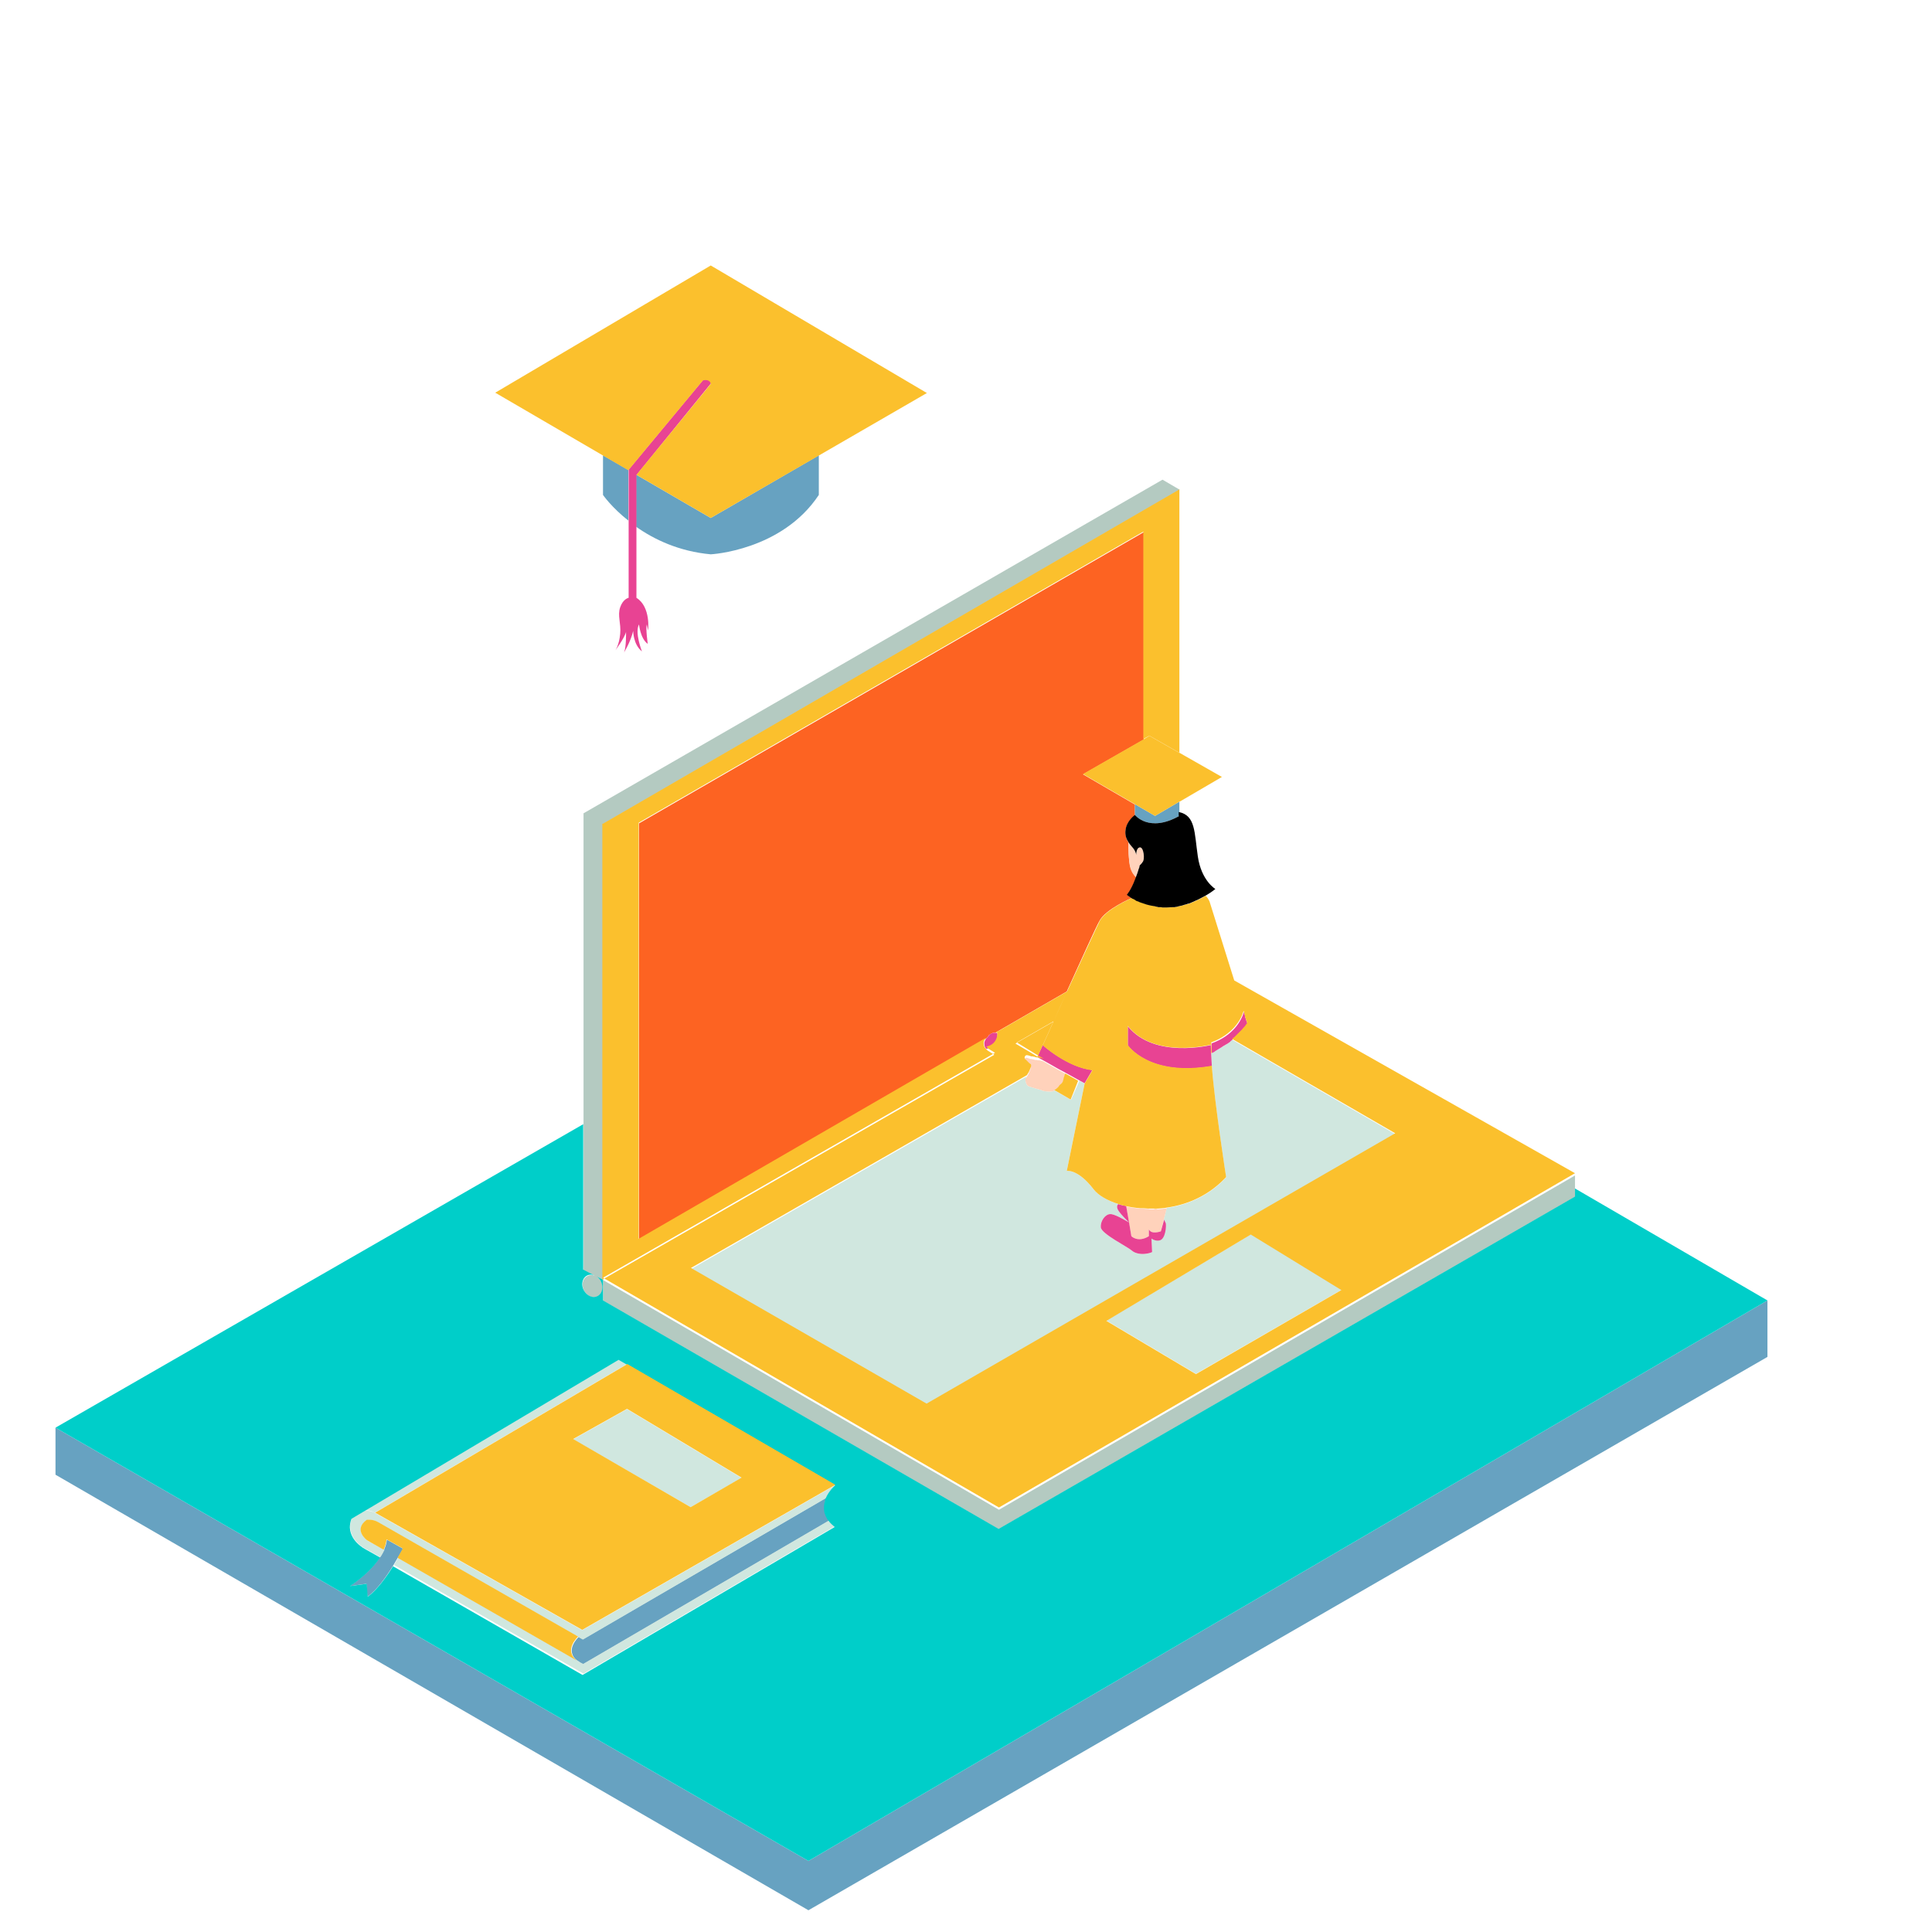 <?xml version="1.0" standalone="no"?>
<svg version="1.1" id="color_x5F_1" xmlns="http://www.w3.org/2000/svg" xmlns:xlink="http://www.w3.org/1999/xlink" x="0px" y="0px" width="600px" height="600px" viewBox="0 0 600 600" enable-background="new 0 0 600 600" xml:space="preserve">
<path id="color_x5F_9" fill="#FD6322" d="M307.509,321.217C307.509,321.115,307.509,321.115,307.509,321.217
	c0.303-0.202,0.504-0.303,0.706-0.404l0,0c0.302-0.1,0.604-0.1,0.906-0.1l22.174-12.801c4.536-9.979,9.172-20.259,10.18-21.972
	c1.915-3.628,9.979-7.055,9.979-7.055c-0.907-0.605-1.411-1.008-1.411-1.008s1.311-1.512,2.62-4.939
	c0.504-1.31,0.807-2.217,1.009-2.822c-0.202,0.604-0.505,1.31-0.807,2.318c-0.604-0.605-1.411-1.613-1.814-3.225
	c-0.604-2.218-0.604-5.846-0.604-7.56c-0.604-0.907-1.008-2.116-0.907-3.729c0.303-2.923,2.923-4.737,2.923-4.737v-3.326
	l-16.126-9.374l18.848-10.785v-64.404l-156.728,90.408v129.212L306.4,322.426l0.504-0.605
	C307.105,321.418,307.308,321.316,307.509,321.217z"></path>
<path id="color_x5F_8" fill="#67A2C1" d="M548.899,403.863v17.538L251.067,593.247L17.235,457.987v-14.614l233.832,134.554
	L548.899,403.863z M181.018,509.088l-1.311-0.705c0,0-4.636,4.232-0.302,7.458c0.504,0.303,1.008,0.705,1.713,1.008l76.5-44.649l0,0
	l0,0l0,0c-0.202-0.303-0.403-0.605-0.605-0.807c0-0.101-0.101-0.101-0.101-0.201c-0.202-0.303-0.302-0.504-0.403-0.807v-0.101
	c-0.101-0.303-0.202-0.504-0.302-0.807v-0.101c-0.101-0.303-0.101-0.504-0.101-0.807c0-0.101,0-0.101,0-0.201
	c0-0.303,0-0.504,0-0.807c0,0,0,0,0-0.101c0-0.202,0-0.504,0.101-0.706v-0.101c0-0.201,0.101-0.504,0.202-0.705v-0.101
	c0.101-0.202,0.101-0.504,0.202-0.706L181.018,509.088z M125.181,480.968l-5.04-2.822c-0.101,1.108-0.403,2.116-0.907,3.226
	c-0.302,0.806-0.806,1.512-1.31,2.317c-3.326,5.141-9.273,8.87-9.273,8.87l5.141-0.706l0.302,4.032
	c3.023-2.117,5.947-6.35,8.063-9.777c0.504-0.806,0.907-1.612,1.311-2.217C124.576,482.177,125.181,480.968,125.181,480.968z
	 M187.267,141.408v12.296c0,0,2.621,3.83,7.861,7.962v-15.723L187.267,141.408z M220.729,160.86l-23.081-13.405l-0.101,0.101v16.026
	c5.543,3.931,13.304,7.66,23.182,8.567c0,0,22.073-1.108,33.563-18.444v-12.296l0,0l0,0L220.729,160.86z M366.27,253.385v-1.31
	v-3.125l0,0l-7.56,4.435l-6.249-3.628l0,0v3.326C352.461,253.083,356.795,258.727,366.27,253.385z"></path>
<path id="color_x5F_7" fill="#D0E7DF" d="M331.194,333.412l5.645,3.124l-5.544,27.112c0,0,3.427-0.705,8.366,5.745
	c1.41,1.814,4.132,3.427,7.659,4.536l0,0l0,0c0,0-0.906,0.604,0,2.016c0.907,1.41,3.326,3.729,3.326,3.729
	c-1.31-0.807-4.636-2.721-5.846-2.62c-1.512,0-3.124,2.116-2.923,4.132c0.202,2.016,8.365,6.048,9.575,7.156
	c1.209,1.109,3.326,1.21,4.435,1.008c1.108-0.101,1.915-0.504,1.915-0.504l-0.201-4.232c0.604,0.402,1.411,0.705,2.419,0.504
	c1.915-0.403,2.116-4.737,1.915-5.342c-0.102-0.202-0.303-0.605-0.504-1.109l0.906-3.527l0,0c6.451-0.907,13.104-3.729,18.445-9.475
	c0,0-3.629-23.182-4.436-34.57l-0.201-3.729c0-0.101,0-0.202,0-0.202s0.101,0,0.201-0.1l0,0l0,0c0.102,0,0.102-0.102,0.202-0.102
	c0,0,0.101,0,0.201-0.101c0.101,0,0.101-0.101,0.202-0.101c0.101,0,0.201-0.102,0.302-0.201c0,0,0.101,0,0.101-0.102
	c0.202-0.101,0.303-0.201,0.505-0.303l0,0c0.604-0.402,1.41-0.806,2.217-1.41c0,0,0,0,0.101,0c0.202-0.202,0.504-0.303,0.807-0.504
	c0.101,0,0.101-0.102,0.201-0.102c0.202-0.201,0.504-0.302,0.706-0.504c0.101-0.101,0.201-0.101,0.201-0.201
	c0.202-0.201,0.403-0.303,0.605-0.504l50.696,29.33l-145.54,83.957l-73.173-42.13l104.317-59.868l-0.101,0.1
	c-0.706,0.605-0.303,2.318,0.201,2.822c0.604,0.504,4.031,1.21,4.535,1.512c0.403,0.303,2.419,0.404,3.125,0.303
	c0.201,0,0.504-0.201,0.807-0.303l0,0l5.039,2.924l2.62-5.947L331.194,333.412L331.194,333.412L331.194,333.412z M343.592,410.112
	l27.817,16.529l45.255-26.104l-28.12-17.234L343.592,410.112z M114.094,478.448c0,0-4.536-3.326-0.101-6.351
	c0,0,1.814-0.402,3.427,0.706l63.598,36.385l75.491-43.944c1.008-2.419,2.923-4.031,2.923-4.031l-78.616,45.053l-64.304-36.385
	c-0.101-0.101-0.302-0.101-0.403-0.201c-0.504-0.202-1.512-0.605-2.721-0.505l-4.132,2.419c-0.403,1.009-0.605,1.915-0.504,2.722
	c0.101,2.218,1.31,3.931,2.621,5.141c0.202,0.201,0.403,0.403,0.604,0.504c0.302,0.201,0.605,0.504,0.807,0.604
	c0.806,0.504,1.411,0.807,1.411,0.807l3.931,2.217c0.504-0.705,0.907-1.512,1.31-2.318L114.094,478.448z M259.432,473.912
	c-0.302-0.302-0.604-0.504-0.907-0.806c-0.101-0.102-0.101-0.102-0.201-0.202c-0.303-0.302-0.504-0.504-0.706-0.807l0,0l0,0l0,0l0,0
	l-76.5,44.65c-0.706-0.303-1.209-0.604-1.713-1.008l-55.736-31.95c-0.403,0.705-0.807,1.411-1.311,2.217l58.861,33.765
	L259.432,473.912z M116.009,469.578c0.101,0.101,0.302,0.101,0.403,0.202l78.313-46.162l0,0l-2.621-1.512l0,0l-78.918,46.968
	C113.288,469.074,114.598,468.873,116.009,469.578z M214.48,468.066l15.824-9.071l-35.579-21.367l-16.731,9.374L214.48,468.066z"></path>
<path id="color_x5F_6" fill="#B4CAC1" d="M181.22,394.49v-45.154v-96.757l179.809-103.612l5.342,3.125l0,0L187.368,255.905v141.609
	l-2.016-1.008c-0.202-0.101-0.504-0.302-0.706-0.403L181.22,394.49z M310.23,468.873l-122.963-71.359v6.451l122.862,70.955
	l179.003-103.208v-2.521v-4.132L310.23,468.873z M184.042,396.002c-1.713-0.201-3.125,1.108-3.125,2.923
	c0,1.915,1.411,3.629,3.125,3.931c1.713,0.303,3.125-1.008,3.125-2.923c0-1.411-0.706-2.721-1.814-3.427
	c-0.202-0.101-0.504-0.303-0.706-0.403C184.445,396.103,184.243,396.002,184.042,396.002z"></path>
<path id="color_x5F_5" fill="#FFD2BB" d="M350.445,261.549L350.445,261.549c0.504,0.806,1.108,1.411,1.512,1.915
	c0.907,1.209,0.907,2.117,0.907,2.117s-0.101-2.218,1.108-2.419c1.21-0.202,1.714,3.83,0.807,4.636
	c-0.101,0.101-0.101,0.101-0.101,0.202c0,0,0,0-0.102,0.101l-0.101,0.101c0,0,0,0-0.101,0.101c0,0,0,0.101-0.101,0.101
	c0,0,0,0.101-0.101,0.101c0,0,0,0.101-0.102,0.101c0,0,0,0.101-0.101,0.101v0.101c0,0,0,0.101-0.101,0.101v0.101v0.101v0.101v0.101
	c0,0,0,0.101-0.101,0.101v0.101c0,0.101,0,0.101-0.102,0.202v0.101c0,0.101-0.101,0.101-0.101,0.202c0,0,0,0,0,0.101
	c-0.201,0.604-0.504,1.31-0.806,2.318c-0.605-0.604-1.411-1.612-1.814-3.225C350.445,266.891,350.445,263.162,350.445,261.549z
	 M349.739,374.635L349.739,374.635l1.613,9.272c0,0,1.915,2.116,5.442,0v-2.218v-6.248c-0.101,0-0.201,0-0.201,0l0,0
	c-0.504,0-1.009,0-1.513-0.102c-0.101,0-0.201,0-0.302,0c-0.504,0-1.008-0.101-1.411-0.101c-0.101,0-0.202,0-0.303,0
	c-1.108-0.101-2.116-0.302-3.124-0.504l0,0C349.841,374.635,349.841,374.635,349.739,374.635z M358.206,375.542
	c-0.101,0-0.101,0-0.202,0c-0.402,0-0.806,0-1.209,0v6.249c0.807,1.713,3.729,0.604,3.729,0.604l0.907-3.628l0,0l0.906-3.528l0,0
	c-0.504,0.101-0.906,0.101-1.41,0.202l0,0c-0.403,0-0.907,0.101-1.311,0.101h-0.101
	C359.013,375.441,358.609,375.441,358.206,375.542L358.206,375.542L358.206,375.542z M319.1,337.141
	c0.604,0.504,4.031,1.21,4.535,1.512c0.403,0.303,2.419,0.404,3.125,0.303c0.201,0,0.504-0.201,0.807-0.303
	c0.302-0.201,0.504-0.402,0.806-0.604l0,0c0.101-0.101,0.202-0.201,0.303-0.302c0,0,0,0,0.101-0.102
	c0.101-0.101,0.201-0.201,0.201-0.302c0.403-0.604,1.109-0.706,1.311-1.814c0-0.101,0.101-0.302,0.101-0.403c0,0,0,0,0-0.101
	s0.102-0.202,0.102-0.302l0,0c0-0.102,0.101-0.202,0.101-0.303l0,0c0-0.102,0.101-0.201,0.101-0.303c0,0,0,0,0-0.101
	s0.101-0.202,0.101-0.202l0,0c0-0.1,0.101-0.1,0.101-0.201l0,0c0,0,0-0.101,0.102-0.101l0,0l-2.621-1.411l-2.822-1.613l-1.612-0.906
	c0,0-0.303-0.102-0.705-0.201c0,0,0,0-0.102,0c-0.101,0-0.302-0.102-0.504-0.102c-0.101,0-0.101,0-0.201,0h-0.101
	c-0.102,0-0.202,0-0.202-0.101c-0.101,0-0.101,0-0.201,0s-0.101,0-0.202,0c-0.101,0-0.101,0-0.201,0s-0.201,0-0.303-0.101h-0.101
	c-0.101,0-0.201,0-0.201-0.102c-0.102,0-0.102,0-0.202,0h-0.101c-0.101,0-0.201,0-0.201-0.101c-0.102,0-0.102,0-0.202,0
	s-0.101,0-0.201,0s-0.202,0-0.202-0.101h-0.101c-0.101,0-0.101,0-0.201-0.101h-0.102c-0.101,0-0.201-0.101-0.302-0.101
	c-1.311-0.403-1.21,1.209-0.907,1.209s1.108,1.311,1.714,1.512c0.101,0,0.101,0.102,0.101,0.201v0.102c0,0.101,0,0.101,0,0.201
	c0,0,0,0.102,0,0.201c0,0.102,0,0.202-0.101,0.303c0,0.102,0,0.102-0.102,0.202c0,0.101-0.101,0.201-0.101,0.302
	c0,0.102-0.101,0.102-0.101,0.202s-0.101,0.201-0.101,0.302c0,0.102-0.102,0.102-0.102,0.202c-0.101,0.101-0.101,0.202-0.201,0.403
	c-0.101,0.101-0.101,0.201-0.201,0.303c0,0.1-0.102,0.1-0.102,0.201l0,0c-0.101,0.101-0.101,0.201-0.201,0.303l-0.101,0.1
	C318.192,334.924,318.596,336.637,319.1,337.141z"></path>
<path id="color_x5F_4" fill="#00CEC9" d="M548.899,403.863l-59.768-34.771v2.52L310.129,474.819l-122.862-70.956v-6.45l-2.016-1.008
	c1.109,0.705,1.814,2.016,1.814,3.427c0,1.915-1.411,3.226-3.125,2.923s-3.125-2.116-3.125-3.931c0-1.915,1.411-3.226,3.125-2.923
	c0.202,0,0.403,0.101,0.504,0.101l-3.326-1.713v-45.154L17.235,443.373l233.832,134.554L548.899,403.863z M114.194,495.885
	l-0.302-4.032l-5.14,0.706c0,0,5.946-3.729,9.272-8.87l-3.931-2.217c0,0-0.605-0.303-1.411-0.807
	c-0.302-0.201-0.504-0.403-0.806-0.604c-0.202-0.201-0.403-0.303-0.605-0.504c-1.31-1.21-2.52-2.923-2.621-5.141
	c0-0.806,0.101-1.713,0.504-2.721l82.95-49.387l0,0l0,0l2.621,1.512l0,0l64.606,37.493c0,0-1.915,1.613-2.923,4.032
	c-0.101,0.201-0.202,0.402-0.202,0.705v0.101c-0.101,0.202-0.101,0.504-0.202,0.706v0.101c0,0.201-0.101,0.504-0.101,0.705
	c0,0,0,0,0,0.102c0,0.302,0,0.504,0,0.806c0,0.101,0,0.101,0,0.202c0,0.302,0.101,0.504,0.101,0.806v0.102
	c0.101,0.302,0.202,0.504,0.302,0.806v0.101c0.101,0.303,0.303,0.504,0.403,0.807c0,0.101,0.101,0.101,0.101,0.201
	c0.202,0.303,0.403,0.605,0.605,0.807l0,0c0.202,0.303,0.403,0.504,0.706,0.807c0.101,0.101,0.101,0.101,0.202,0.201
	c0.302,0.303,0.604,0.504,0.907,0.807l-78.313,45.96l-58.861-33.765C120.141,489.535,117.117,493.768,114.194,495.885z"></path>
<path id="color_x5F_3" fill="#E84393" d="M197.648,147.556v16.026v22.073c4.535,2.822,3.628,10.18,3.628,10.18l-0.403-1.915
	c-0.403,1.311,0.302,6.047,0.302,6.047c-2.318-1.613-2.721-6.047-2.721-6.047c-1.411,2.52,0.907,8.366,0.907,8.366
	c-2.721-2.117-2.721-6.35-2.721-6.35c-0.807,3.427-2.822,6.652-2.822,6.652c0.706-1.713,0.604-6.35,0.604-6.35
	c-0.403,1.814-3.326,5.745-3.326,5.745s1.209-1.714,1.512-5.141c0.302-3.326-0.907-5.644,0-8.265s2.621-2.923,2.621-2.923v-24.089
	v-15.723l0,0l0,0l23.182-27.918c2.318-0.403,2.419,1.108,2.419,1.108L197.648,147.556L197.648,147.556L197.648,147.556z
	 M356.795,383.907c-3.427,2.116-5.442,0-5.442,0l-0.706-4.233c-1.31-0.807-4.636-2.721-5.846-2.62c-1.512,0-3.124,2.116-2.923,4.132
	c0.202,2.016,8.365,6.048,9.575,7.156c1.209,1.109,3.326,1.21,4.435,1.008c1.108-0.101,1.915-0.504,1.915-0.504l-0.201-4.232
	C357.098,384.311,356.795,383.907,356.795,383.907z M347.32,373.93c0,0-0.906,0.604,0,2.016c0.907,1.41,3.326,3.729,3.326,3.729
	l-0.907-5.141l0,0h0.102l0,0C349.034,374.434,348.127,374.231,347.32,373.93L347.32,373.93L347.32,373.93z M360.524,382.396
	c0,0-2.923,1.108-3.729-0.604v2.217c0,0,0.303,0.403,0.907,0.706c0.604,0.403,1.411,0.705,2.419,0.504
	c1.915-0.403,2.116-4.737,1.915-5.342c-0.101-0.202-0.303-0.604-0.504-1.108l0,0L360.524,382.396z M309.727,320.813
	c-0.504-0.1-1.008-0.1-1.512,0l0,0c-0.202,0.102-0.403,0.202-0.605,0.303c0,0-0.101,0-0.101,0.102
	c-0.201,0.1-0.403,0.302-0.504,0.504l-0.504,0.604l-0.202,0.202c-0.101,0.101-0.201,0.302-0.302,0.403c0,0.101,0,0.101-0.101,0.201
	c0,0.102-0.102,0.202-0.102,0.303s0,0.101-0.101,0.201c0,0.102,0,0.202,0,0.202c0,0.101,0,0.202,0,0.302v0.102
	c0,0.504,0.202,1.108,0.604,1.512l0,0l0,0C310.028,324.845,309.827,321.418,309.727,320.813z M322.93,326.457
	c-0.101,0.201-0.101,0.303-0.201,0.504c-0.202,0.504-0.403,0.907-0.505,1.109c-0.101,0.201-0.101,0.201-0.101,0.201l3.629,2.016
	l2.822,1.613l2.62,1.41l5.645,3.125l2.419-4.133c-7.862-0.906-15.421-7.76-15.421-7.76l0,0l0,0
	C323.434,325.349,323.232,325.953,322.93,326.457z M376.046,324.543c0,0-17.537,4.434-25.803-5.847v5.946
	c0,0,6.552,9.878,26.104,6.451l0,0l-0.201-3.729L376.046,324.543z M376.348,327.063c0.102,0,0.102-0.102,0.202-0.102
	c0,0,0.101,0,0.201-0.101c0.101,0,0.101-0.101,0.202-0.101c0.101,0,0.201-0.102,0.302-0.201c0,0,0.102,0,0.102-0.102
	c0.201-0.101,0.302-0.201,0.504-0.303l0,0c0.604-0.402,1.411-0.806,2.217-1.41c0,0,0,0,0.101,0c0.202-0.202,0.504-0.303,0.807-0.504
	c0.101,0,0.101-0.102,0.201-0.102c0.202-0.201,0.505-0.302,0.706-0.504c0.101-0.101,0.201-0.101,0.201-0.201
	c0.202-0.201,0.403-0.303,0.605-0.504l0,0c0.101-0.102,0.201-0.201,0.302-0.201c0.202-0.202,0.403-0.303,0.605-0.504
	c0.101-0.102,0.201-0.202,0.302-0.303c0.202-0.201,0.403-0.403,0.604-0.605c0.102-0.1,0.202-0.201,0.303-0.302
	c0.201-0.202,0.403-0.403,0.604-0.604c0.101-0.102,0.202-0.202,0.303-0.303c0.201-0.201,0.403-0.504,0.604-0.705
	c0.101-0.102,0.202-0.202,0.303-0.303c0.302-0.303,0.504-0.705,0.806-1.109c0,0-0.101-0.201-0.201-0.604
	c0-0.102-0.101-0.303-0.201-0.504c-0.102-0.303-0.202-0.605-0.303-1.008v-0.102v-0.101c-0.101-0.403-0.303-0.907-0.403-1.411l0,0
	c-0.807,2.721-3.326,7.357-10.079,9.776L376.348,327.063L376.348,327.063L376.348,327.063z"></path>
<path id="color_x5F_2" fill="#FBC02D" d="M315.27,324.038l11.894-6.854c-1.311,2.923-2.419,5.442-3.326,7.358l0,0
	c-0.303,0.705-0.604,1.31-0.807,1.813c-0.101,0.202-0.101,0.302-0.201,0.504c-0.202,0.504-0.403,0.907-0.504,1.108
	c-0.102,0.102-0.102,0.202-0.102,0.202l3.629,2.016l0,0l-1.612-0.907c0,0-0.303-0.101-0.706-0.201
	c0.303,0.101,0.604,0.201,0.706,0.201l-2.318-1.311L315.27,324.038z M310.331,321.115l4.938,3.023l11.894-6.854
	c1.31-2.923,2.721-6.148,4.232-9.373l-22.173,12.801C309.625,320.713,310.028,320.813,310.331,321.115z M195.128,146.044
	l-41.324-24.089l66.924-39.509l67.126,39.61l-33.462,19.352l0,0l-33.664,19.453l-23.081-13.405l23.081-28.221
	c0,0-0.101-1.612-2.419-1.108L195.128,146.044z M355.183,229.599l-18.848,10.784l16.126,9.374l0,0l6.249,3.628l7.56-4.435l0,0h0.101
	l13.103-7.66l-13.103-7.458l-9.374-5.342L355.183,229.599z M187.267,255.804L366.27,151.991v81.841l-9.374-5.342l-1.813,1.008
	v-64.404l-156.728,90.408v129.211L306.3,322.225l-0.202,0.201c-0.101,0.101-0.201,0.303-0.303,0.402c0,0.102,0,0.102-0.1,0.202
	c0,0.101-0.102,0.202-0.102,0.303s0,0.101-0.101,0.201c0,0.101,0,0.202,0,0.202c0,0.101,0,0.201,0,0.302v0.101
	c0,0.504,0.202,1.109,0.604,1.512l0,0l0,0c0.202,0.202,0.403,0.404,0.604,0.605l2.117,1.311l-121.754,69.847V255.804H187.267z
	 M113.892,471.997c-4.334,3.125,0.101,6.35,0.101,6.35l5.14,2.923c0.504-1.008,0.806-2.116,0.907-3.225l5.039,2.822
	c0,0-0.604,1.209-1.612,2.923l55.736,31.95c-4.334-3.226,0.303-7.459,0.303-7.459l1.31,0.706l-63.396-36.284
	C115.707,471.695,113.892,471.997,113.892,471.997z M116.513,469.78l64.304,36.385l78.616-45.053l-64.606-37.494L116.513,469.78z
	 M214.48,468.066L177.994,446.9l16.731-9.373l35.579,21.367L214.48,468.066z M308.92,320.713c-0.201,0-0.403,0-0.705,0.1
	C308.416,320.713,308.719,320.713,308.92,320.713z M383.303,304.485c-3.226-10.381-7.257-23.283-7.66-24.492
	c-0.303-0.706-0.706-1.31-1.21-1.814c0,0-0.101,0-0.101,0.101c-0.604,0.302-1.108,0.605-1.713,0.907
	c-0.102,0.101-0.303,0.202-0.403,0.202c-0.202,0.101-0.504,0.202-0.706,0.302c-0.101,0.101-0.302,0.101-0.402,0.202
	c-0.504,0.202-0.907,0.403-1.411,0.604c-0.102,0-0.202,0.101-0.303,0.101c-0.201,0.101-0.504,0.202-0.705,0.202
	c-0.102,0-0.303,0.101-0.403,0.101c-0.202,0.101-0.504,0.101-0.706,0.202c-0.101,0-0.201,0-0.302,0.101
	c-0.403,0.101-0.907,0.202-1.311,0.303c-0.101,0-0.201,0-0.403,0.101c-0.201,0-0.403,0.101-0.604,0.101c-0.101,0-0.303,0-0.403,0
	c-0.705,0.101-1.411,0.101-2.016,0.101c-0.101,0-0.303,0-0.403,0c-0.201,0-0.403,0-0.504,0s-0.303,0-0.403,0
	c-0.302,0-0.604,0-0.907-0.101c-0.101,0-0.302,0-0.403,0c-0.201,0-0.302,0-0.504-0.101c-0.101,0-0.302,0-0.402-0.101
	c-0.102,0-0.303,0-0.403-0.101c-0.202,0-0.303-0.101-0.504-0.101c-0.202,0-0.403-0.101-0.605-0.101
	c-0.101,0-0.302-0.101-0.402-0.101c-0.102,0-0.303-0.101-0.403-0.101s-0.303-0.101-0.403-0.101s-0.201-0.101-0.303-0.101
	c-0.201-0.101-0.402-0.101-0.604-0.202c-0.101,0-0.201-0.101-0.302-0.101c-0.102,0-0.202-0.101-0.303-0.101
	s-0.202-0.101-0.303-0.101s-0.201-0.101-0.302-0.101c-0.202-0.101-0.303-0.101-0.403-0.202c-0.101,0-0.202-0.101-0.303-0.101
	s-0.201-0.101-0.302-0.101c-0.102,0-0.102-0.101-0.202-0.101c-0.101-0.101-0.201-0.101-0.302-0.202c0,0-0.102,0-0.102-0.101
	c-0.201-0.101-0.402-0.202-0.604-0.303c0,0,0,0-0.101,0c-0.101-0.101-0.202-0.101-0.303-0.201c0,0-7.962,3.427-9.978,7.055
	c-0.907,1.814-5.645,11.994-10.18,21.972c-1.513,3.225-2.923,6.551-4.233,9.373c-1.311,2.923-2.419,5.443-3.326,7.357
	c0,0,7.56,6.854,15.421,7.762l-2.419,4.132l-5.544,27.112c0,0,3.427-0.705,8.366,5.745c1.411,1.813,4.132,3.427,7.659,4.536
	c0.807,0.302,1.714,0.504,2.621,0.705c1.008,0.201,2.016,0.402,3.124,0.504c0.102,0,0.202,0,0.303,0
	c0.504,0.101,1.008,0.101,1.411,0.101c0.101,0,0.201,0,0.303,0c0.504,0,1.008,0.101,1.512,0.101c1.008,0,2.016,0,3.023,0
	c0.403,0,0.907-0.101,1.311-0.101l0,0c0.504,0,0.906-0.101,1.411-0.202c6.45-0.906,13.103-3.729,18.444-9.474
	c0,0-3.629-23.182-4.436-34.571l0,0c-19.553,3.428-26.104-6.45-26.104-6.45v-5.946c8.163,10.381,25.802,5.846,25.802,5.846
	l0.101,2.822c0-0.102,0-0.201,0-0.201s0.101,0,0.202-0.102l-0.202-3.225c6.652-2.42,9.272-7.056,10.079-9.777l0,0
	c0.201,0.504,0.303,1.008,0.403,1.411v0.101v0.102c0.101,0.402,0.201,0.705,0.302,1.008c0.102,0.201,0.102,0.402,0.202,0.504
	c0.101,0.402,0.201,0.604,0.201,0.604c-0.302,0.403-0.504,0.706-0.806,1.108c-0.102,0.102-0.202,0.202-0.303,0.303
	c-0.201,0.201-0.403,0.504-0.604,0.705c-0.102,0.102-0.202,0.202-0.303,0.303c-0.201,0.201-0.403,0.403-0.604,0.605
	c-0.101,0.1-0.202,0.201-0.303,0.302c-0.201,0.202-0.403,0.403-0.604,0.604c-0.101,0.102-0.201,0.201-0.303,0.303
	c-0.201,0.201-0.402,0.402-0.604,0.504c-0.101,0.101-0.201,0.201-0.302,0.201l0,0l50.696,29.33l-145.54,83.958l-73.173-42.13
	l104.317-59.869c0.101-0.102,0.101-0.202,0.201-0.303l0,0c0-0.101,0.101-0.101,0.101-0.201c0.102-0.102,0.102-0.202,0.202-0.303
	s0.101-0.201,0.201-0.403c0-0.101,0.101-0.101,0.101-0.202c0.102-0.1,0.102-0.201,0.102-0.302s0.101-0.101,0.101-0.202
	c0-0.1,0.101-0.201,0.101-0.302s0-0.101,0.101-0.202c0-0.1,0.102-0.201,0.102-0.302s0-0.101,0-0.202c0-0.1,0-0.201,0-0.201v-0.101
	c0-0.101-0.102-0.202-0.102-0.202c-0.604-0.302-1.512-1.512-1.713-1.512c-0.303,0-0.403-1.612,0.907-1.209
	c0.101,0,0.201,0,0.302,0.101h0.101c0.102,0,0.102,0,0.202,0.101h0.101c0.101,0,0.101,0,0.202,0.102c0.101,0,0.101,0,0.201,0
	s0.101,0,0.201,0c0.102,0,0.202,0,0.202,0.1h0.101c0.101,0,0.101,0,0.201,0c0.102,0,0.202,0,0.202,0.102h0.101
	c0.101,0,0.202,0,0.303,0.101c0.101,0,0.101,0,0.201,0s0.101,0,0.202,0c0.101,0,0.101,0,0.201,0s0.201,0,0.201,0.101h0.102
	c0.101,0,0.101,0,0.201,0c0.202,0,0.303,0.102,0.504,0.102c0,0,0,0,0.101,0c0.303,0.101,0.605,0.201,0.706,0.201l-2.318-1.311
	l-6.552-4.031l-4.938-3.023c-0.201-0.102-0.403-0.201-0.604-0.303c0.101,0.605,0.303,4.133-3.427,4.939
	c0.201,0.201,0.403,0.402,0.604,0.604l2.117,1.311l-121.754,69.848l122.963,71.358l178.901-103.813L383.303,304.485z
	 M371.409,426.743l-27.817-16.53l44.851-26.81l28.121,17.235L371.409,426.743z M358.206,375.542c0.403,0,0.807,0,1.209,0h0.102l0,0
	C359.113,375.441,358.71,375.441,358.206,375.542L358.206,375.542z M309.121,320.713c0.202,0,0.303,0,0.504,0.1
	c-0.201-0.1-0.402-0.1-0.604-0.1C309.121,320.713,309.121,320.713,309.121,320.713z M332.505,341.475l-5.04-2.923l0,0
	c0.303-0.201,0.504-0.403,0.807-0.604l0,0c0.101-0.101,0.201-0.201,0.303-0.303c0,0,0,0,0.101-0.101s0.201-0.201,0.201-0.302
	c0.403-0.605,1.109-0.706,1.311-1.814c0-0.102,0.101-0.303,0.101-0.403c0,0,0,0,0-0.101c0-0.102,0.101-0.201,0.101-0.303l0,0
	c0-0.101,0.102-0.201,0.102-0.303l0,0c0-0.1,0.101-0.201,0.101-0.302c0,0,0,0,0-0.101c0-0.102,0.101-0.201,0.101-0.201l0,0
	c0-0.102,0.101-0.102,0.101-0.202l0,0c0,0,0-0.101,0.101-0.101l0,0l3.932,2.217L332.505,341.475z M309.727,320.813L309.727,320.813
	C309.727,320.813,309.625,320.813,309.727,320.813C309.625,320.813,309.727,320.813,309.727,320.813z"></path>
<path id="color_x5F_1_1_" d="M366.27,253.385c-9.475,5.342-13.809-0.302-13.809-0.302s-2.62,1.814-2.923,4.737
	c-0.201,1.613,0.303,2.822,0.907,3.729l0,0c0.504,0.806,1.108,1.411,1.512,1.915c0.907,1.209,0.907,2.117,0.907,2.117
	s-0.101-2.218,1.108-2.419c1.21-0.202,1.714,3.83,0.807,4.636c-0.101,0.101-0.101,0.101-0.101,0.202c0,0,0,0-0.102,0.101
	l-0.101,0.101c0,0,0,0-0.101,0.101c0,0,0,0.101-0.101,0.101c0,0,0,0.101-0.102,0.101c0,0,0,0.101-0.101,0.101
	c0,0,0,0.101-0.101,0.101v0.101c0,0,0,0.101-0.101,0.101v0.101v0.101v0.101v0.101c0,0,0,0.101-0.101,0.101v0.101
	c0,0.101,0,0.101-0.102,0.202v0.101c0,0.101-0.101,0.101-0.101,0.202c0,0,0,0,0,0.101c-0.201,0.706-0.504,1.512-1.008,2.822
	c-1.311,3.528-2.62,4.939-2.62,4.939s0.504,0.403,1.411,1.008l0,0c0.101,0.101,0.201,0.101,0.302,0.202c0,0,0,0,0.101,0
	c0.202,0.101,0.403,0.202,0.605,0.302c0,0,0.101,0,0.101,0.101c0.101,0,0.201,0.101,0.303,0.202c0.101,0,0.101,0.101,0.201,0.101
	s0.201,0.101,0.303,0.101c0.101,0,0.201,0.101,0.302,0.101c0.101,0.101,0.303,0.101,0.403,0.202c0.101,0,0.201,0.101,0.303,0.101
	c0.101,0,0.201,0.101,0.302,0.101s0.202,0.101,0.303,0.101s0.201,0.101,0.302,0.101c0.202,0.101,0.403,0.101,0.605,0.202
	c0.101,0,0.201,0.101,0.302,0.101c0.102,0,0.202,0.101,0.403,0.101c0.101,0,0.303,0.101,0.403,0.101s0.303,0.101,0.403,0.101
	c0.201,0,0.403,0.101,0.604,0.101c0.202,0,0.303,0.101,0.504,0.101c0.101,0,0.303,0,0.403,0.101c0.101,0,0.303,0,0.403,0.101
	c0.201,0,0.302,0,0.504,0.101c0.101,0,0.302,0,0.403,0c0.302,0,0.604,0,0.906,0.101c0.102,0,0.303,0,0.403,0
	c0.202,0,0.403,0,0.504,0c0.102,0,0.303,0,0.403,0c0.706,0,1.311-0.101,2.016-0.101c0.102,0,0.303,0,0.403,0
	c0.202,0,0.403-0.101,0.604-0.101c0.102,0,0.202,0,0.403-0.101c0.403-0.101,0.907-0.202,1.311-0.302c0.101,0,0.201,0,0.303-0.101
	c0.201-0.101,0.504-0.101,0.705-0.201c0.101,0,0.303-0.101,0.403-0.101c0.201-0.101,0.504-0.202,0.705-0.202
	c0.102,0,0.202-0.101,0.303-0.101c0.504-0.202,0.907-0.403,1.411-0.605c0.101-0.101,0.302-0.101,0.403-0.202
	c0.201-0.101,0.504-0.201,0.705-0.302c0.101-0.101,0.303-0.101,0.403-0.202c0.604-0.302,1.108-0.604,1.714-0.907
	c1.108-0.605,2.217-1.311,3.325-2.218c0,0-4.333-2.52-5.442-10.079c-1.108-7.559-0.705-12.7-5.846-13.808c0,0,0,0-0.101,0v1.209
	H366.27z"></path>
</svg>